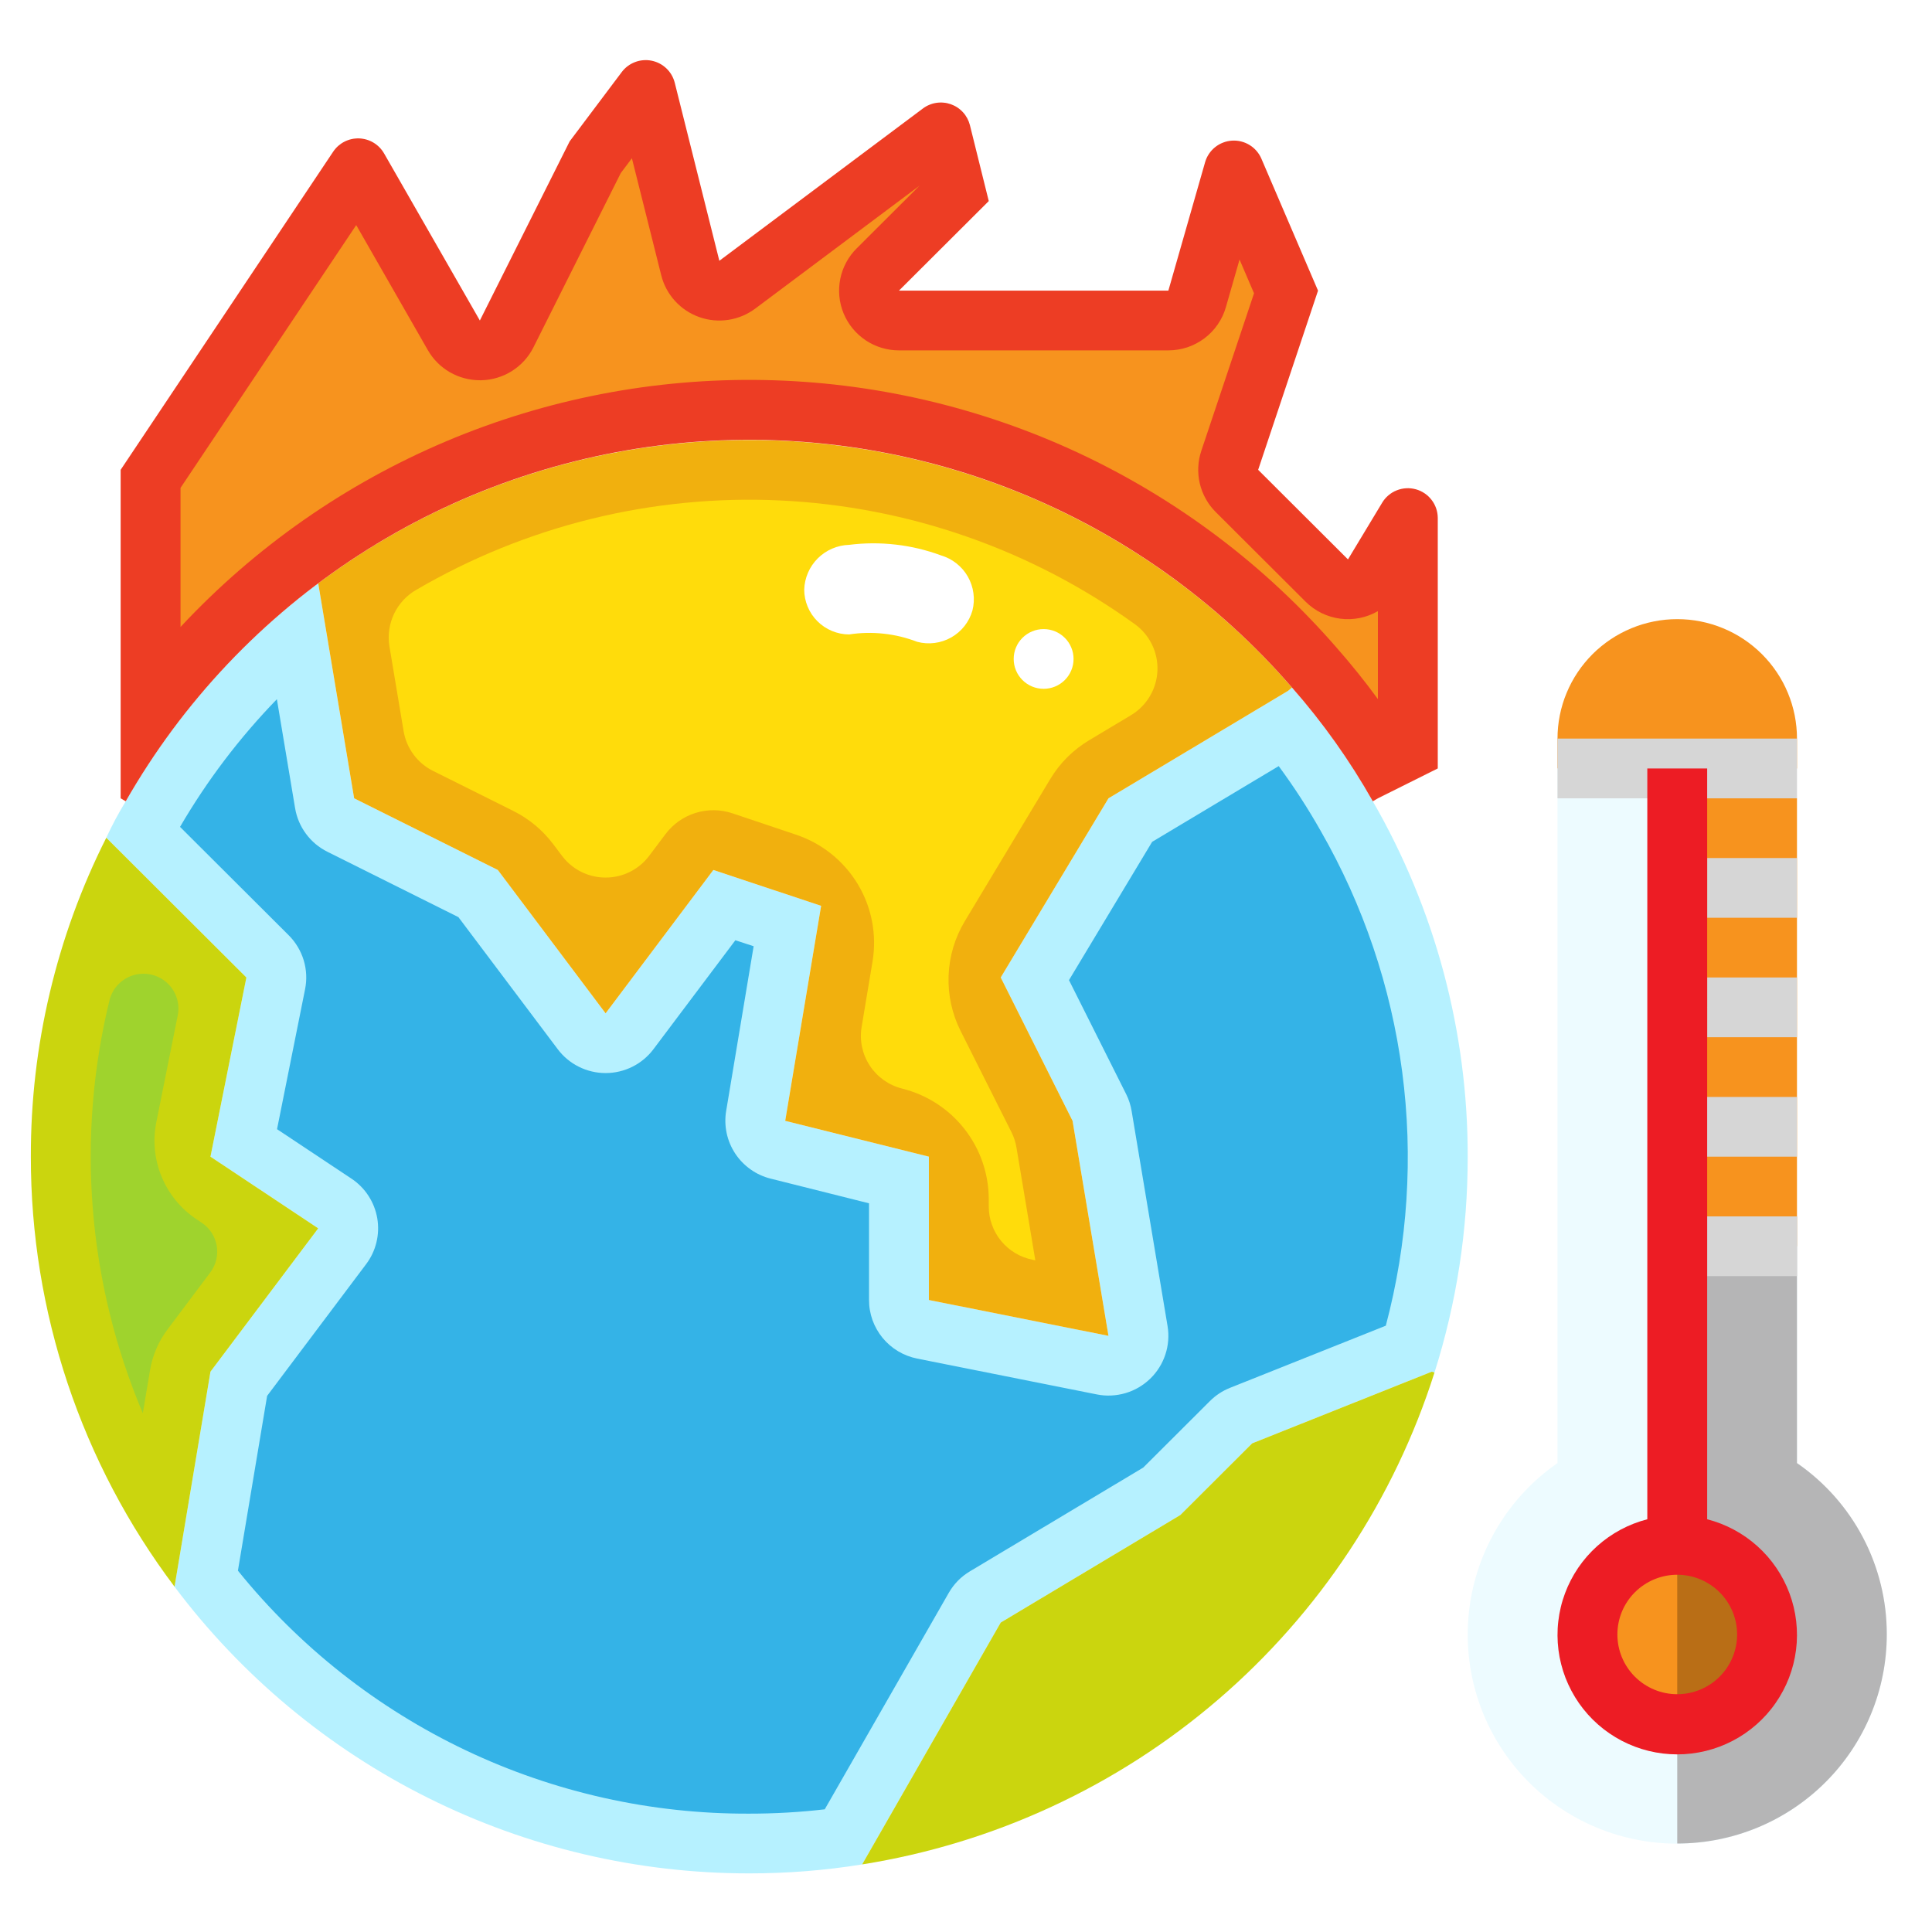 <svg xmlns="http://www.w3.org/2000/svg" xmlns:xlink="http://www.w3.org/1999/xlink" width="375pt" height="375pt" viewBox="0 0 375 375"><defs><clipPath id="clip1"><path d="M 20 113 L 285 113 L 285 363.621 L 20 363.621 Z M 20 113 "></path></clipPath><clipPath id="clip2"><path d="M 23 11.383 L 280 11.383 L 280 156 L 23 156 Z M 23 11.383 "></path></clipPath><clipPath id="clip3"><path d="M 5.422 162 L 62 162 L 62 308 L 5.422 308 Z M 5.422 162 "></path></clipPath></defs><g id="surface1"><rect x="0" y="0" width="375" height="375" style="fill:rgb(100%,100%,100%);fill-opacity:1;stroke:none;"></rect><rect x="0" y="0" width="375" height="375" style="fill:rgb(100%,100%,100%);fill-opacity:1;stroke:none;"></rect><path style=" stroke:none;fill-rule:nonzero;fill:rgb(96.86%,57.649%,11.76%);fill-opacity:1;" d="M 342.984 317.25 C 342.984 317.82 342.953 318.387 342.898 318.957 C 342.844 319.523 342.758 320.086 342.648 320.645 C 342.535 321.203 342.398 321.754 342.23 322.297 C 342.066 322.844 341.875 323.379 341.656 323.906 C 341.438 324.43 341.195 324.945 340.926 325.449 C 340.656 325.949 340.363 326.438 340.047 326.91 C 339.727 327.387 339.387 327.844 339.027 328.281 C 338.664 328.723 338.281 329.145 337.879 329.547 C 337.473 329.949 337.051 330.332 336.609 330.691 C 336.168 331.055 335.711 331.395 335.234 331.711 C 334.762 332.027 334.273 332.316 333.77 332.586 C 333.266 332.855 332.75 333.098 332.223 333.316 C 331.695 333.535 331.16 333.727 330.613 333.891 C 330.066 334.055 329.512 334.195 328.953 334.305 C 328.395 334.418 327.828 334.5 327.262 334.555 C 326.691 334.613 326.125 334.641 325.551 334.641 C 324.98 334.641 324.41 334.613 323.844 334.555 C 323.277 334.5 322.711 334.418 322.152 334.305 C 321.59 334.195 321.039 334.055 320.492 333.891 C 319.945 333.727 319.41 333.535 318.883 333.316 C 318.355 333.098 317.84 332.855 317.336 332.586 C 316.832 332.316 316.344 332.027 315.867 331.711 C 315.395 331.395 314.934 331.055 314.496 330.691 C 314.055 330.332 313.629 329.949 313.227 329.547 C 312.824 329.145 312.441 328.723 312.078 328.281 C 311.715 327.844 311.375 327.387 311.059 326.91 C 310.742 326.438 310.449 325.949 310.18 325.449 C 309.91 324.945 309.668 324.43 309.449 323.906 C 309.23 323.379 309.039 322.844 308.871 322.297 C 308.707 321.754 308.566 321.203 308.457 320.645 C 308.344 320.086 308.262 319.523 308.207 318.957 C 308.148 318.387 308.121 317.82 308.121 317.25 C 308.121 316.68 308.148 316.113 308.207 315.547 C 308.262 314.98 308.344 314.418 308.457 313.859 C 308.566 313.301 308.707 312.746 308.871 312.203 C 309.039 311.656 309.23 311.121 309.449 310.598 C 309.668 310.07 309.91 309.555 310.18 309.055 C 310.449 308.551 310.742 308.062 311.059 307.59 C 311.375 307.117 311.715 306.66 312.078 306.219 C 312.441 305.777 312.824 305.359 313.227 304.953 C 313.629 304.551 314.055 304.172 314.496 303.809 C 314.934 303.449 315.395 303.109 315.867 302.793 C 316.344 302.477 316.832 302.184 317.336 301.914 C 317.84 301.648 318.355 301.402 318.883 301.184 C 319.41 300.969 319.945 300.777 320.492 300.609 C 321.039 300.445 321.59 300.309 322.152 300.195 C 322.711 300.086 323.277 300 323.844 299.945 C 324.41 299.891 324.98 299.863 325.551 299.863 C 326.125 299.863 326.691 299.891 327.262 299.945 C 327.828 300 328.395 300.086 328.953 300.195 C 329.512 300.309 330.066 300.445 330.613 300.609 C 331.16 300.777 331.695 300.969 332.223 301.184 C 332.75 301.402 333.266 301.648 333.77 301.914 C 334.273 302.184 334.762 302.477 335.234 302.793 C 335.711 303.109 336.168 303.449 336.609 303.809 C 337.051 304.172 337.473 304.551 337.879 304.953 C 338.281 305.359 338.664 305.777 339.027 306.219 C 339.387 306.66 339.727 307.117 340.047 307.59 C 340.363 308.062 340.656 308.551 340.926 309.055 C 341.195 309.555 341.438 310.07 341.656 310.598 C 341.875 311.121 342.066 311.656 342.23 312.203 C 342.398 312.746 342.535 313.301 342.648 313.859 C 342.758 314.418 342.844 314.98 342.898 315.547 C 342.953 316.113 342.984 316.68 342.984 317.25 Z M 342.984 317.25 "></path><path style=" stroke:none;fill-rule:nonzero;fill:rgb(72.549%,43.14%,8.629%);fill-opacity:1;" d="M 342.984 317.25 C 342.98 317.82 342.953 318.387 342.895 318.953 C 342.836 319.52 342.754 320.082 342.641 320.641 C 342.527 321.199 342.387 321.75 342.223 322.293 C 342.055 322.836 341.859 323.371 341.641 323.898 C 341.422 324.422 341.18 324.938 340.91 325.438 C 340.641 325.938 340.348 326.426 340.031 326.898 C 339.711 327.371 339.371 327.828 339.012 328.27 C 338.648 328.707 338.266 329.129 337.863 329.531 C 337.461 329.934 337.035 330.316 336.598 330.676 C 336.156 331.039 335.699 331.375 335.223 331.691 C 334.75 332.008 334.262 332.301 333.758 332.57 C 333.258 332.84 332.742 333.082 332.215 333.301 C 331.688 333.52 331.152 333.715 330.605 333.879 C 330.062 334.047 329.508 334.184 328.949 334.297 C 328.391 334.41 327.828 334.492 327.258 334.551 C 326.691 334.609 326.121 334.637 325.551 334.641 L 325.551 299.863 C 326.121 299.863 326.691 299.895 327.258 299.949 C 327.828 300.008 328.391 300.094 328.949 300.203 C 329.508 300.316 330.062 300.457 330.605 300.621 C 331.152 300.789 331.688 300.98 332.215 301.199 C 332.742 301.418 333.258 301.66 333.758 301.93 C 334.262 302.199 334.75 302.492 335.223 302.809 C 335.699 303.125 336.156 303.465 336.598 303.824 C 337.035 304.188 337.461 304.566 337.863 304.969 C 338.266 305.371 338.648 305.793 339.012 306.234 C 339.371 306.672 339.711 307.129 340.031 307.602 C 340.348 308.074 340.641 308.562 340.91 309.062 C 341.18 309.566 341.422 310.078 341.641 310.605 C 341.859 311.129 342.055 311.664 342.223 312.207 C 342.387 312.754 342.527 313.305 342.641 313.863 C 342.754 314.418 342.836 314.98 342.895 315.547 C 342.953 316.113 342.98 316.684 342.984 317.25 Z M 342.984 317.25 "></path><path style=" stroke:none;fill-rule:nonzero;fill:rgb(96.86%,57.649%,11.76%);fill-opacity:1;" d="M 325.551 218.711 L 348.793 218.711 L 348.793 241.898 L 325.551 241.898 Z M 325.551 218.711 "></path><path style=" stroke:none;fill-rule:nonzero;fill:rgb(96.86%,57.649%,11.76%);fill-opacity:1;" d="M 325.551 195.527 L 348.793 195.527 L 348.793 218.711 L 325.551 218.711 Z M 325.551 195.527 "></path><path style=" stroke:none;fill-rule:nonzero;fill:rgb(96.86%,57.649%,11.76%);fill-opacity:1;" d="M 325.551 172.344 L 348.793 172.344 L 348.793 195.527 L 325.551 195.527 Z M 325.551 172.344 "></path><path style=" stroke:none;fill-rule:nonzero;fill:rgb(96.86%,57.649%,11.76%);fill-opacity:1;" d="M 325.551 154.953 L 348.793 154.953 L 348.793 172.344 L 325.551 172.344 Z M 325.551 154.953 "></path><path style=" stroke:none;fill-rule:nonzero;fill:rgb(96.86%,57.649%,11.76%);fill-opacity:1;" d="M 348.793 143.359 L 348.793 149.156 L 302.312 149.156 L 302.312 143.359 C 302.312 142.602 302.348 141.844 302.422 141.086 C 302.496 140.332 302.609 139.582 302.758 138.836 C 302.906 138.094 303.09 137.355 303.312 136.629 C 303.531 135.902 303.789 135.188 304.082 134.488 C 304.371 133.785 304.695 133.102 305.055 132.43 C 305.414 131.762 305.805 131.109 306.227 130.48 C 306.652 129.848 307.105 129.238 307.586 128.652 C 308.07 128.066 308.582 127.504 309.117 126.965 C 309.656 126.43 310.219 125.918 310.809 125.438 C 311.398 124.957 312.008 124.504 312.641 124.082 C 313.273 123.66 313.926 123.27 314.598 122.914 C 315.27 122.555 315.953 122.23 316.66 121.941 C 317.363 121.648 318.078 121.395 318.805 121.172 C 319.535 120.953 320.273 120.77 321.02 120.621 C 321.766 120.473 322.516 120.359 323.273 120.285 C 324.031 120.211 324.793 120.176 325.551 120.176 C 326.312 120.176 327.074 120.211 327.832 120.285 C 328.586 120.359 329.34 120.473 330.086 120.621 C 330.832 120.77 331.57 120.953 332.297 121.172 C 333.027 121.395 333.742 121.648 334.445 121.941 C 335.148 122.23 335.836 122.555 336.508 122.914 C 337.18 123.27 337.832 123.66 338.465 124.082 C 339.098 124.504 339.707 124.957 340.297 125.438 C 340.883 125.918 341.449 126.43 341.984 126.965 C 342.523 127.504 343.035 128.066 343.52 128.652 C 344 129.238 344.453 129.848 344.875 130.48 C 345.301 131.109 345.691 131.762 346.051 132.43 C 346.406 133.102 346.734 133.785 347.023 134.488 C 347.316 135.188 347.57 135.902 347.793 136.629 C 348.012 137.355 348.199 138.094 348.348 138.836 C 348.496 139.582 348.605 140.332 348.68 141.086 C 348.758 141.844 348.793 142.602 348.793 143.359 Z M 348.793 143.359 "></path><path style=" stroke:none;fill-rule:nonzero;fill:rgb(92.94%,98.43%,100%);fill-opacity:1;" d="M 325.551 299.863 C 324.98 299.863 324.41 299.891 323.844 299.945 C 323.277 300 322.711 300.086 322.152 300.195 C 321.59 300.309 321.039 300.445 320.492 300.609 C 319.945 300.777 319.41 300.969 318.883 301.184 C 318.355 301.402 317.84 301.648 317.336 301.914 C 316.832 302.184 316.344 302.477 315.867 302.793 C 315.395 303.109 314.934 303.449 314.496 303.809 C 314.055 304.172 313.629 304.551 313.227 304.953 C 312.824 305.359 312.441 305.777 312.078 306.219 C 311.715 306.66 311.375 307.117 311.059 307.59 C 310.742 308.062 310.449 308.551 310.18 309.055 C 309.91 309.555 309.668 310.07 309.449 310.598 C 309.23 311.121 309.039 311.656 308.871 312.203 C 308.707 312.746 308.566 313.301 308.457 313.859 C 308.344 314.418 308.262 314.98 308.207 315.547 C 308.148 316.113 308.121 316.68 308.121 317.25 C 308.121 317.82 308.148 318.387 308.207 318.957 C 308.262 319.523 308.344 320.086 308.457 320.645 C 308.566 321.203 308.707 321.754 308.871 322.297 C 309.039 322.844 309.23 323.379 309.449 323.906 C 309.668 324.43 309.91 324.945 310.18 325.449 C 310.449 325.949 310.742 326.438 311.059 326.91 C 311.375 327.387 311.715 327.844 312.078 328.281 C 312.441 328.723 312.824 329.145 313.227 329.547 C 313.629 329.949 314.055 330.332 314.496 330.691 C 314.934 331.055 315.395 331.395 315.867 331.711 C 316.344 332.027 316.832 332.316 317.336 332.586 C 317.84 332.855 318.355 333.098 318.883 333.316 C 319.41 333.535 319.945 333.727 320.492 333.891 C 321.039 334.055 321.59 334.195 322.152 334.305 C 322.711 334.418 323.277 334.5 323.844 334.555 C 324.41 334.613 324.98 334.641 325.551 334.641 C 326.125 334.641 326.691 334.613 327.262 334.555 C 327.828 334.5 328.395 334.418 328.953 334.305 C 329.512 334.195 330.066 334.055 330.613 333.891 C 331.16 333.727 331.695 333.535 332.223 333.316 C 332.75 333.098 333.266 332.855 333.77 332.586 C 334.273 332.316 334.762 332.027 335.234 331.711 C 335.711 331.395 336.168 331.055 336.609 330.691 C 337.051 330.332 337.473 329.949 337.879 329.547 C 338.281 329.145 338.664 328.723 339.027 328.281 C 339.387 327.844 339.727 327.387 340.047 326.91 C 340.363 326.438 340.656 325.949 340.926 325.449 C 341.195 324.945 341.438 324.43 341.656 323.906 C 341.875 323.379 342.066 322.844 342.23 322.297 C 342.398 321.754 342.535 321.203 342.648 320.645 C 342.758 320.086 342.844 319.523 342.898 318.957 C 342.953 318.387 342.984 317.82 342.984 317.25 C 342.98 316.684 342.953 316.113 342.895 315.547 C 342.836 314.98 342.754 314.418 342.641 313.863 C 342.527 313.305 342.387 312.754 342.223 312.207 C 342.055 311.664 341.859 311.129 341.641 310.605 C 341.422 310.078 341.18 309.566 340.91 309.062 C 340.641 308.562 340.348 308.074 340.031 307.602 C 339.711 307.129 339.371 306.672 339.012 306.234 C 338.648 305.793 338.266 305.371 337.863 304.969 C 337.461 304.566 337.035 304.188 336.598 303.824 C 336.156 303.465 335.699 303.125 335.223 302.809 C 334.75 302.492 334.262 302.199 333.758 301.93 C 333.258 301.66 332.742 301.418 332.215 301.199 C 331.688 300.98 331.152 300.789 330.605 300.621 C 330.062 300.457 329.508 300.316 328.949 300.203 C 328.391 300.094 327.828 300.008 327.258 299.949 C 326.691 299.895 326.121 299.863 325.551 299.863 Z M 325.551 236.102 L 348.793 236.102 L 348.793 283.98 C 349.969 284.797 351.098 285.672 352.18 286.609 C 353.262 287.543 354.293 288.535 355.27 289.578 C 356.25 290.621 357.168 291.715 358.031 292.855 C 358.895 293.996 359.691 295.18 360.43 296.406 C 361.168 297.629 361.836 298.891 362.441 300.188 C 363.043 301.484 363.578 302.809 364.039 304.16 C 364.504 305.512 364.895 306.883 365.211 308.277 C 365.527 309.672 365.773 311.078 365.941 312.496 C 366.109 313.914 366.203 315.34 366.223 316.77 C 366.238 318.195 366.18 319.621 366.047 321.047 C 365.914 322.469 365.707 323.879 365.426 325.281 C 365.141 326.684 364.785 328.062 364.359 329.426 C 363.93 330.789 363.43 332.129 362.859 333.438 C 362.289 334.75 361.648 336.027 360.945 337.27 C 360.238 338.512 359.469 339.715 358.637 340.879 C 357.801 342.039 356.91 343.156 355.957 344.223 C 355.008 345.293 354.004 346.309 352.945 347.27 C 351.883 348.234 350.777 349.137 349.625 349.984 C 348.469 350.828 347.273 351.609 346.035 352.332 C 344.797 353.051 343.527 353.703 342.219 354.289 C 340.914 354.875 339.578 355.391 338.219 355.836 C 336.855 356.277 335.477 356.652 334.074 356.949 C 332.676 357.25 331.262 357.477 329.836 357.625 C 328.414 357.777 326.984 357.852 325.551 357.852 C 324.121 357.852 322.691 357.777 321.266 357.625 C 319.844 357.477 318.43 357.25 317.031 356.949 C 315.629 356.652 314.25 356.277 312.887 355.836 C 311.527 355.391 310.191 354.875 308.887 354.289 C 307.578 353.703 306.305 353.051 305.07 352.332 C 303.832 351.609 302.637 350.828 301.48 349.984 C 300.328 349.137 299.219 348.234 298.16 347.27 C 297.102 346.309 296.098 345.293 295.145 344.223 C 294.195 343.156 293.301 342.039 292.469 340.879 C 291.637 339.715 290.867 338.512 290.16 337.27 C 289.453 336.027 288.816 334.75 288.246 333.438 C 287.676 332.129 287.176 330.789 286.746 329.426 C 286.316 328.062 285.961 326.684 285.68 325.281 C 285.398 323.879 285.188 322.469 285.055 321.047 C 284.922 319.621 284.867 318.195 284.883 316.77 C 284.902 315.34 284.996 313.914 285.164 312.496 C 285.332 311.078 285.574 309.672 285.895 308.277 C 286.211 306.883 286.602 305.512 287.066 304.16 C 287.527 302.809 288.062 301.484 288.664 300.188 C 289.27 298.891 289.938 297.629 290.676 296.406 C 291.41 295.18 292.211 293.996 293.074 292.855 C 293.934 291.715 294.855 290.621 295.832 289.578 C 296.812 288.535 297.84 287.543 298.926 286.609 C 300.008 285.672 301.137 284.797 302.312 283.98 L 302.312 149.156 L 325.551 149.156 Z M 325.551 236.102 "></path><path style=" stroke:none;fill-rule:nonzero;fill:rgb(70.979%,70.979%,71.37%);fill-opacity:1;" d="M 366.223 317.25 C 366.223 318.578 366.16 319.906 366.027 321.227 C 365.898 322.551 365.703 323.863 365.441 325.168 C 365.184 326.469 364.859 327.758 364.473 329.027 C 364.086 330.301 363.637 331.551 363.129 332.777 C 362.617 334.004 362.051 335.207 361.422 336.379 C 360.793 337.551 360.109 338.688 359.371 339.793 C 358.629 340.898 357.836 341.965 356.992 342.992 C 356.148 344.02 355.254 345 354.312 345.941 C 353.371 346.883 352.383 347.773 351.355 348.613 C 350.324 349.457 349.254 350.25 348.148 350.988 C 347.039 351.727 345.898 352.406 344.727 353.035 C 343.551 353.66 342.348 354.227 341.117 354.738 C 339.887 355.246 338.633 355.691 337.359 356.078 C 336.082 356.465 334.793 356.785 333.488 357.047 C 332.18 357.305 330.863 357.5 329.539 357.629 C 328.215 357.762 326.883 357.824 325.551 357.824 L 325.551 334.641 C 326.125 334.641 326.691 334.613 327.262 334.555 C 327.828 334.5 328.395 334.418 328.953 334.305 C 329.512 334.195 330.066 334.055 330.613 333.891 C 331.16 333.727 331.695 333.535 332.223 333.316 C 332.75 333.098 333.266 332.855 333.77 332.586 C 334.273 332.316 334.762 332.027 335.234 331.711 C 335.711 331.395 336.168 331.055 336.609 330.691 C 337.051 330.332 337.473 329.949 337.879 329.547 C 338.281 329.145 338.664 328.723 339.027 328.281 C 339.387 327.844 339.727 327.387 340.047 326.91 C 340.363 326.438 340.656 325.949 340.926 325.449 C 341.195 324.945 341.438 324.43 341.656 323.906 C 341.875 323.379 342.066 322.844 342.23 322.297 C 342.398 321.754 342.535 321.203 342.648 320.645 C 342.758 320.086 342.844 319.523 342.898 318.957 C 342.953 318.387 342.984 317.82 342.984 317.25 C 342.984 316.68 342.953 316.113 342.898 315.547 C 342.844 314.98 342.758 314.418 342.648 313.859 C 342.535 313.301 342.398 312.746 342.23 312.203 C 342.066 311.656 341.875 311.121 341.656 310.598 C 341.438 310.07 341.195 309.555 340.926 309.055 C 340.656 308.551 340.363 308.062 340.047 307.59 C 339.727 307.117 339.387 306.66 339.027 306.219 C 338.664 305.777 338.281 305.359 337.879 304.953 C 337.473 304.551 337.051 304.172 336.609 303.809 C 336.168 303.449 335.711 303.109 335.234 302.793 C 334.762 302.477 334.273 302.184 333.77 301.914 C 333.266 301.648 332.75 301.402 332.223 301.184 C 331.695 300.969 331.16 300.777 330.613 300.609 C 330.066 300.445 329.512 300.309 328.953 300.195 C 328.395 300.086 327.828 300 327.262 299.945 C 326.691 299.891 326.125 299.863 325.551 299.863 L 325.551 236.102 L 348.793 236.102 L 348.793 283.98 C 350.137 284.906 351.418 285.91 352.641 286.992 C 353.859 288.074 355.012 289.227 356.094 290.445 C 357.176 291.668 358.176 292.949 359.102 294.289 C 360.027 295.633 360.871 297.023 361.625 298.469 C 362.383 299.91 363.051 301.395 363.625 302.922 C 364.199 304.445 364.684 306 365.07 307.582 C 365.457 309.164 365.746 310.762 365.941 312.379 C 366.133 314 366.227 315.621 366.223 317.25 Z M 366.223 317.25 "></path><g clip-path="url(#clip1)" clip-rule="nonzero"><path style=" stroke:none;fill-rule:nonzero;fill:rgb(71.37%,94.51%,100%);fill-opacity:1;" d="M 284.879 224.508 C 284.891 238.809 282.742 252.777 278.43 266.418 L 277.906 266.242 L 243.047 280.152 L 229.102 294.066 L 194.242 314.934 L 167.34 361.883 C 160.086 363.051 152.781 363.629 145.434 363.621 C 140.039 363.625 134.664 363.316 129.305 362.699 C 123.945 362.078 118.641 361.152 113.391 359.918 C 108.141 358.684 102.98 357.148 97.906 355.316 C 92.836 353.484 87.887 351.363 83.062 348.957 C 78.234 346.551 73.566 343.875 69.055 340.926 C 64.539 337.977 60.215 334.777 56.074 331.328 C 51.934 327.879 48.008 324.199 44.297 320.297 C 40.582 316.391 37.109 312.285 33.879 307.977 L 40.852 266.242 L 61.766 238.422 L 40.852 224.508 L 47.824 189.73 L 20.629 162.605 C 21.75 160.176 23.012 157.816 24.406 155.531 C 29.117 147.281 34.617 139.59 40.91 132.465 C 47.203 125.336 54.156 118.922 61.766 113.219 L 68.738 154.953 L 96.629 168.863 L 117.547 196.688 L 138.461 168.863 L 159.379 175.82 L 152.406 217.555 L 180.297 224.508 L 180.297 252.332 L 215.156 259.289 L 208.184 217.555 L 194.242 189.73 L 215.156 154.953 L 250.02 134.086 L 250.773 133.449 C 256.77 140.27 261.996 147.629 266.461 155.531 C 269.477 160.754 272.133 166.152 274.438 171.723 C 276.742 177.293 278.672 182.988 280.227 188.809 C 281.781 194.633 282.949 200.531 283.727 206.508 C 284.508 212.484 284.891 218.484 284.879 224.508 Z M 284.879 224.508 "></path></g><path style=" stroke:none;fill-rule:nonzero;fill:rgb(20.389%,70.2%,90.59%);fill-opacity:1;" d="M 145.434 352.027 C 140.691 352.047 135.961 351.801 131.246 351.289 C 126.531 350.781 121.859 350.008 117.23 348.973 C 112.602 347.938 108.047 346.648 103.562 345.105 C 99.078 343.562 94.695 341.773 90.414 339.738 C 86.133 337.703 81.977 335.434 77.953 332.934 C 73.926 330.438 70.051 327.719 66.328 324.785 C 62.605 321.852 59.062 318.719 55.691 315.387 C 52.324 312.059 49.152 308.551 46.18 304.863 L 51.848 270.938 L 71.062 245.375 C 71.539 244.746 71.945 244.074 72.281 243.359 C 72.617 242.648 72.879 241.906 73.066 241.141 C 73.25 240.375 73.359 239.598 73.383 238.809 C 73.41 238.02 73.359 237.238 73.227 236.461 C 73.09 235.684 72.883 234.93 72.594 234.195 C 72.305 233.461 71.945 232.762 71.516 232.102 C 71.086 231.438 70.594 230.828 70.035 230.266 C 69.48 229.707 68.875 229.207 68.215 228.77 L 53.773 219.172 L 59.215 192.008 C 59.402 191.074 59.477 190.129 59.43 189.176 C 59.383 188.223 59.223 187.289 58.945 186.375 C 58.668 185.461 58.281 184.594 57.789 183.777 C 57.301 182.957 56.715 182.211 56.039 181.535 L 34.945 160.496 C 40.207 151.477 46.473 143.215 53.742 135.715 L 57.277 156.859 C 57.426 157.762 57.68 158.633 58.039 159.477 C 58.395 160.316 58.844 161.105 59.391 161.84 C 59.934 162.578 60.559 163.238 61.258 163.828 C 61.961 164.414 62.719 164.914 63.539 165.324 L 88.977 178.016 L 108.25 203.641 C 108.52 204 108.809 204.344 109.117 204.668 C 109.426 204.992 109.754 205.301 110.098 205.586 C 110.445 205.875 110.805 206.141 111.18 206.387 C 111.559 206.633 111.945 206.855 112.348 207.055 C 112.75 207.258 113.164 207.434 113.586 207.586 C 114.008 207.738 114.438 207.867 114.875 207.969 C 115.312 208.074 115.754 208.148 116.203 208.203 C 116.648 208.254 117.098 208.281 117.547 208.281 C 117.996 208.281 118.441 208.254 118.891 208.203 C 119.336 208.148 119.777 208.074 120.215 207.969 C 120.652 207.867 121.082 207.738 121.504 207.586 C 121.93 207.434 122.34 207.258 122.742 207.055 C 123.145 206.855 123.535 206.633 123.91 206.387 C 124.285 206.141 124.645 205.875 124.992 205.586 C 125.336 205.301 125.664 204.992 125.973 204.668 C 126.281 204.344 126.57 204 126.84 203.641 L 142.734 182.504 L 146.281 183.664 L 140.949 215.625 C 140.828 216.336 140.777 217.055 140.793 217.773 C 140.809 218.496 140.891 219.211 141.039 219.918 C 141.188 220.625 141.402 221.312 141.68 221.977 C 141.957 222.645 142.297 223.281 142.691 223.883 C 143.09 224.488 143.539 225.051 144.039 225.57 C 144.543 226.09 145.09 226.559 145.68 226.977 C 146.27 227.398 146.891 227.758 147.551 228.059 C 148.207 228.359 148.887 228.602 149.59 228.773 L 168.676 233.562 L 168.676 252.332 C 168.676 252.996 168.73 253.656 168.848 254.312 C 168.961 254.965 169.129 255.605 169.352 256.234 C 169.578 256.859 169.855 257.461 170.184 258.039 C 170.512 258.617 170.887 259.164 171.309 259.68 C 171.73 260.195 172.195 260.668 172.699 261.102 C 173.203 261.539 173.738 261.926 174.312 262.27 C 174.883 262.609 175.48 262.902 176.102 263.141 C 176.723 263.383 177.359 263.566 178.012 263.699 L 212.875 270.652 C 213.332 270.746 213.797 270.809 214.266 270.848 C 214.73 270.883 215.199 270.891 215.668 270.867 C 216.137 270.848 216.602 270.801 217.062 270.723 C 217.527 270.648 217.984 270.543 218.434 270.41 C 218.883 270.277 219.324 270.121 219.754 269.938 C 220.184 269.75 220.602 269.539 221.008 269.305 C 221.41 269.07 221.801 268.812 222.176 268.527 C 222.547 268.246 222.902 267.941 223.242 267.617 C 223.578 267.293 223.895 266.949 224.188 266.586 C 224.484 266.223 224.754 265.84 225.004 265.445 C 225.254 265.051 225.477 264.641 225.676 264.215 C 225.875 263.793 226.051 263.359 226.195 262.914 C 226.344 262.469 226.461 262.02 226.555 261.559 C 226.645 261.102 226.711 260.641 226.746 260.172 C 226.781 259.707 226.789 259.238 226.77 258.773 C 226.746 258.305 226.699 257.84 226.621 257.379 L 219.648 215.648 C 219.461 214.5 219.105 213.406 218.586 212.367 L 207.488 190.242 L 223.629 163.402 L 248.195 148.699 C 251.156 152.719 253.871 156.902 256.328 161.246 C 258.395 164.844 260.281 168.531 261.988 172.309 C 263.691 176.09 265.211 179.941 266.539 183.871 C 267.867 187.797 269.004 191.777 269.941 195.816 C 270.883 199.852 271.621 203.926 272.164 208.035 C 272.703 212.145 273.043 216.27 273.184 220.414 C 273.32 224.555 273.254 228.695 272.988 232.832 C 272.723 236.969 272.254 241.082 271.586 245.172 C 270.914 249.262 270.047 253.309 268.984 257.316 L 238.734 269.383 C 237.258 269.977 235.957 270.832 234.832 271.957 L 221.898 284.859 L 188.262 304.992 C 186.527 306.031 185.16 307.426 184.152 309.176 L 160.082 351.188 C 155.215 351.75 150.332 352.031 145.434 352.027 Z M 145.434 352.027 "></path><path style=" stroke:none;fill-rule:nonzero;fill:rgb(94.51%,69.019%,5.489%);fill-opacity:1;" d="M 250.773 133.449 L 250.02 134.086 L 215.156 154.953 L 194.242 189.73 L 208.184 217.555 L 215.156 259.289 L 180.297 252.332 L 180.297 224.508 L 152.406 217.555 L 159.379 175.82 L 138.461 168.863 L 117.547 196.688 L 96.629 168.863 L 68.738 154.953 L 61.766 113.219 C 63.512 111.914 65.281 110.652 67.086 109.43 C 68.887 108.207 70.719 107.027 72.578 105.891 C 74.434 104.754 76.32 103.664 78.23 102.613 C 80.137 101.566 82.07 100.562 84.027 99.605 C 85.984 98.648 87.961 97.738 89.961 96.871 C 91.961 96.008 93.98 95.191 96.02 94.418 C 98.055 93.648 100.113 92.926 102.184 92.254 C 104.254 91.578 106.344 90.953 108.445 90.375 C 110.547 89.801 112.66 89.273 114.785 88.793 C 116.91 88.316 119.047 87.891 121.195 87.512 C 123.34 87.133 125.496 86.805 127.656 86.531 C 129.816 86.254 131.984 86.027 134.156 85.852 C 136.328 85.676 138.504 85.551 140.684 85.477 C 142.859 85.402 145.039 85.383 147.219 85.41 C 149.398 85.438 151.574 85.516 153.75 85.648 C 155.926 85.777 158.098 85.957 160.266 86.191 C 162.434 86.422 164.594 86.707 166.746 87.039 C 168.898 87.371 171.043 87.754 173.18 88.188 C 175.316 88.621 177.441 89.105 179.555 89.637 C 181.668 90.172 183.766 90.754 185.852 91.383 C 187.938 92.016 190.008 92.695 192.059 93.422 C 194.113 94.152 196.148 94.926 198.168 95.75 C 200.184 96.574 202.18 97.441 204.156 98.359 C 206.133 99.277 208.086 100.238 210.016 101.246 C 211.949 102.254 213.855 103.309 215.734 104.406 C 217.617 105.504 219.473 106.645 221.301 107.828 C 223.129 109.012 224.926 110.238 226.695 111.508 C 228.465 112.777 230.207 114.086 231.914 115.434 C 233.621 116.785 235.301 118.172 236.941 119.602 C 238.586 121.031 240.195 122.496 241.77 124 C 243.344 125.504 244.879 127.043 246.383 128.617 C 247.883 130.195 249.348 131.805 250.773 133.449 Z M 250.773 133.449 "></path><path style=" stroke:none;fill-rule:nonzero;fill:rgb(100%,86.269%,4.309%);fill-opacity:1;" d="M 191.918 234.184 L 191.918 232.738 C 191.914 231.516 191.812 230.301 191.609 229.094 C 191.402 227.887 191.102 226.703 190.699 225.547 C 190.301 224.387 189.805 223.27 189.219 222.195 C 188.633 221.121 187.961 220.102 187.207 219.137 C 186.449 218.172 185.621 217.273 184.715 216.449 C 183.809 215.621 182.844 214.875 181.812 214.207 C 180.785 213.539 179.707 212.961 178.582 212.473 C 177.457 211.984 176.297 211.59 175.109 211.293 C 174.469 211.133 173.848 210.918 173.25 210.641 C 172.652 210.367 172.086 210.039 171.547 209.66 C 171.012 209.277 170.512 208.852 170.055 208.379 C 169.598 207.906 169.188 207.395 168.828 206.844 C 168.465 206.293 168.16 205.715 167.906 205.109 C 167.652 204.5 167.461 203.875 167.324 203.234 C 167.188 202.59 167.113 201.941 167.098 201.281 C 167.086 200.625 167.133 199.973 167.242 199.324 L 169.355 186.648 C 169.57 185.355 169.672 184.059 169.656 182.75 C 169.641 181.441 169.512 180.145 169.266 178.859 C 169.02 177.574 168.664 176.32 168.195 175.098 C 167.727 173.875 167.152 172.703 166.477 171.582 C 165.801 170.465 165.031 169.41 164.164 168.426 C 163.301 167.441 162.359 166.539 161.336 165.723 C 160.309 164.906 159.223 164.184 158.07 163.559 C 156.918 162.934 155.719 162.414 154.477 162 L 142.133 157.852 C 141.559 157.66 140.973 157.516 140.375 157.418 C 139.777 157.316 139.176 157.266 138.57 157.262 C 137.961 157.254 137.359 157.297 136.762 157.387 C 136.16 157.477 135.57 157.609 134.992 157.793 C 134.414 157.973 133.855 158.195 133.312 158.465 C 132.77 158.734 132.25 159.043 131.754 159.391 C 131.262 159.742 130.797 160.129 130.363 160.551 C 129.926 160.973 129.527 161.426 129.164 161.91 L 126.004 166.117 C 125.758 166.441 125.496 166.754 125.215 167.051 C 124.934 167.348 124.637 167.625 124.32 167.887 C 124.008 168.148 123.68 168.391 123.336 168.613 C 122.996 168.836 122.641 169.039 122.273 169.223 C 121.91 169.406 121.535 169.566 121.148 169.707 C 120.766 169.844 120.371 169.961 119.977 170.055 C 119.578 170.148 119.176 170.219 118.77 170.266 C 118.363 170.312 117.953 170.336 117.547 170.336 C 117.137 170.336 116.73 170.312 116.324 170.266 C 115.918 170.219 115.516 170.148 115.117 170.055 C 114.719 169.961 114.328 169.844 113.941 169.707 C 113.559 169.566 113.184 169.406 112.816 169.223 C 112.449 169.039 112.098 168.836 111.754 168.613 C 111.41 168.391 111.082 168.148 110.77 167.887 C 110.457 167.625 110.156 167.348 109.875 167.051 C 109.594 166.754 109.332 166.441 109.086 166.117 L 107.418 163.902 C 105.32 161.113 102.707 158.938 99.578 157.375 L 84.043 149.625 C 83.297 149.254 82.605 148.801 81.969 148.266 C 81.332 147.73 80.766 147.129 80.27 146.457 C 79.773 145.789 79.363 145.074 79.039 144.309 C 78.711 143.543 78.48 142.75 78.344 141.93 L 75.582 125.422 C 75.41 124.355 75.402 123.285 75.555 122.219 C 75.711 121.148 76.02 120.129 76.48 119.152 C 76.945 118.176 77.547 117.293 78.277 116.496 C 79.012 115.703 79.848 115.035 80.785 114.496 C 83.441 112.941 86.148 111.488 88.91 110.129 C 91.668 108.773 94.477 107.516 97.328 106.359 C 100.18 105.207 103.07 104.156 106 103.207 C 108.926 102.262 111.883 101.422 114.875 100.688 C 117.863 99.953 120.875 99.328 123.91 98.812 C 126.941 98.297 129.992 97.891 133.055 97.594 C 136.117 97.297 139.188 97.109 142.266 97.031 C 145.344 96.957 148.418 96.992 151.492 97.141 C 154.566 97.285 157.633 97.543 160.688 97.91 C 163.746 98.277 166.785 98.754 169.805 99.34 C 172.828 99.926 175.824 100.617 178.793 101.418 C 181.766 102.223 184.703 103.129 187.609 104.145 C 190.516 105.156 193.379 106.273 196.203 107.492 C 199.031 108.715 201.805 110.035 204.535 111.453 C 207.266 112.875 209.938 114.391 212.559 116.004 C 215.176 117.617 217.734 119.324 220.23 121.121 C 220.586 121.375 220.926 121.648 221.246 121.945 C 221.57 122.242 221.871 122.559 222.152 122.891 C 222.438 123.227 222.699 123.574 222.938 123.941 C 223.176 124.305 223.395 124.684 223.586 125.078 C 223.777 125.469 223.945 125.875 224.09 126.285 C 224.23 126.699 224.348 127.121 224.438 127.547 C 224.527 127.977 224.594 128.406 224.629 128.844 C 224.668 129.277 224.676 129.715 224.66 130.152 C 224.641 130.586 224.598 131.02 224.527 131.453 C 224.457 131.883 224.359 132.309 224.234 132.727 C 224.113 133.148 223.965 133.559 223.789 133.957 C 223.613 134.359 223.414 134.75 223.195 135.125 C 222.973 135.5 222.727 135.863 222.457 136.207 C 222.191 136.555 221.902 136.883 221.594 137.195 C 221.285 137.504 220.961 137.797 220.617 138.066 C 220.273 138.336 219.914 138.586 219.539 138.809 L 211.445 143.656 C 208.273 145.555 205.734 148.086 203.832 151.25 L 187.27 178.801 C 186.309 180.398 185.562 182.09 185.027 183.875 C 184.496 185.66 184.195 187.484 184.121 189.344 C 184.051 191.207 184.211 193.047 184.605 194.871 C 185 196.691 185.613 198.434 186.449 200.102 L 196.328 219.758 C 196.801 220.703 197.121 221.699 197.297 222.742 L 200.957 244.629 L 200.445 244.523 C 199.852 244.406 199.27 244.238 198.699 244.023 C 198.133 243.805 197.59 243.543 197.066 243.23 C 196.547 242.922 196.055 242.566 195.594 242.172 C 195.133 241.777 194.711 241.348 194.324 240.879 C 193.938 240.41 193.594 239.914 193.297 239.387 C 192.996 238.859 192.742 238.309 192.539 237.738 C 192.332 237.168 192.176 236.586 192.074 235.988 C 191.969 235.391 191.918 234.789 191.918 234.184 Z M 191.918 234.184 "></path><g clip-path="url(#clip2)" clip-rule="nonzero"><path style=" stroke:none;fill-rule:nonzero;fill:rgb(92.94%,23.92%,14.119%);fill-opacity:1;" d="M 279.07 100.523 L 279.07 149.156 L 267.449 154.953 L 266.461 155.531 C 261.996 147.629 256.77 140.27 250.773 133.449 C 248.961 131.355 247.086 129.316 245.152 127.336 C 243.215 125.355 241.223 123.434 239.172 121.57 C 237.121 119.707 235.02 117.91 232.859 116.172 C 230.703 114.434 228.492 112.762 226.234 111.156 C 223.977 109.551 221.672 108.016 219.32 106.547 C 216.973 105.078 214.578 103.684 212.145 102.355 C 209.711 101.031 207.238 99.777 204.73 98.602 C 202.223 97.422 199.68 96.32 197.105 95.293 C 194.531 94.266 191.926 93.316 189.297 92.445 C 186.664 91.574 184.008 90.781 181.328 90.066 C 178.648 89.352 175.949 88.719 173.234 88.168 C 170.516 87.613 167.785 87.145 165.039 86.754 C 162.293 86.363 159.539 86.055 156.777 85.828 C 154.012 85.605 151.242 85.461 148.473 85.398 C 145.699 85.34 142.926 85.363 140.156 85.465 C 137.387 85.57 134.621 85.758 131.859 86.027 C 129.102 86.297 126.352 86.648 123.613 87.078 C 120.871 87.512 118.148 88.027 115.441 88.621 C 112.734 89.219 110.043 89.895 107.379 90.648 C 104.711 91.406 102.066 92.238 99.449 93.152 C 96.832 94.066 94.242 95.055 91.684 96.121 C 89.125 97.191 86.602 98.332 84.113 99.551 C 81.621 100.77 79.172 102.059 76.758 103.422 C 74.348 104.785 71.977 106.223 69.648 107.727 C 67.324 109.23 65.043 110.805 62.809 112.445 C 60.578 114.086 58.395 115.793 56.266 117.562 C 54.137 119.336 52.059 121.168 50.039 123.062 C 48.02 124.957 46.055 126.91 44.152 128.922 C 42.25 130.934 40.406 133 38.629 135.121 C 36.848 137.242 35.133 139.414 33.48 141.637 C 31.832 143.863 30.25 146.133 28.738 148.449 C 27.223 150.77 25.781 153.129 24.406 155.531 L 23.418 154.953 L 23.418 91.191 L 64.672 29.438 C 64.809 29.234 64.957 29.039 65.121 28.855 C 65.281 28.668 65.453 28.492 65.637 28.328 C 65.824 28.168 66.016 28.016 66.219 27.875 C 66.422 27.738 66.633 27.609 66.855 27.5 C 67.074 27.387 67.297 27.289 67.531 27.207 C 67.762 27.121 68 27.055 68.238 27 C 68.48 26.945 68.723 26.906 68.969 26.887 C 69.215 26.863 69.461 26.855 69.707 26.863 C 69.953 26.871 70.199 26.895 70.441 26.938 C 70.684 26.977 70.926 27.031 71.16 27.102 C 71.398 27.172 71.629 27.254 71.852 27.355 C 72.078 27.453 72.297 27.566 72.508 27.695 C 72.719 27.82 72.922 27.961 73.113 28.113 C 73.309 28.266 73.488 28.43 73.664 28.609 C 73.836 28.785 73.996 28.969 74.145 29.168 C 74.293 29.363 74.426 29.566 74.551 29.781 L 93.141 62.211 L 110.574 27.434 L 120.676 13.992 C 121.008 13.551 121.391 13.168 121.828 12.836 C 122.266 12.508 122.742 12.246 123.258 12.051 C 123.77 11.852 124.301 11.734 124.848 11.688 C 125.395 11.641 125.938 11.672 126.477 11.781 C 127.016 11.891 127.527 12.07 128.016 12.324 C 128.504 12.578 128.945 12.895 129.344 13.273 C 129.742 13.652 130.078 14.078 130.352 14.551 C 130.629 15.027 130.832 15.527 130.969 16.062 L 139.625 50.617 L 179.133 21.059 C 179.324 20.914 179.523 20.785 179.73 20.664 C 179.938 20.547 180.152 20.441 180.371 20.352 C 180.59 20.258 180.816 20.18 181.047 20.113 C 181.277 20.051 181.508 20 181.746 19.965 C 181.98 19.93 182.219 19.906 182.457 19.902 C 182.695 19.895 182.934 19.902 183.172 19.926 C 183.406 19.945 183.645 19.984 183.875 20.035 C 184.109 20.086 184.336 20.152 184.562 20.23 C 184.789 20.312 185.008 20.406 185.219 20.512 C 185.434 20.617 185.641 20.738 185.84 20.867 C 186.035 21 186.227 21.145 186.406 21.301 C 186.59 21.453 186.758 21.621 186.918 21.797 C 187.082 21.973 187.23 22.156 187.367 22.352 C 187.504 22.547 187.629 22.75 187.742 22.957 C 187.855 23.168 187.953 23.383 188.039 23.605 C 188.125 23.828 188.199 24.055 188.258 24.285 L 191.918 39.027 L 174.484 56.414 L 226.777 56.414 L 233.906 31.492 C 234.07 30.914 234.32 30.379 234.652 29.879 C 234.984 29.379 235.383 28.941 235.852 28.566 C 236.316 28.191 236.832 27.895 237.391 27.68 C 237.949 27.461 238.527 27.336 239.129 27.297 C 239.727 27.258 240.316 27.312 240.898 27.457 C 241.48 27.602 242.027 27.832 242.539 28.145 C 243.051 28.457 243.504 28.844 243.895 29.297 C 244.285 29.75 244.602 30.25 244.836 30.801 L 255.828 56.414 L 244.207 91.191 L 261.641 108.582 L 268.281 97.57 C 268.605 97.027 269.012 96.551 269.496 96.141 C 269.977 95.73 270.512 95.41 271.102 95.176 C 271.691 94.941 272.301 94.805 272.934 94.77 C 273.566 94.734 274.188 94.801 274.797 94.965 C 275.41 95.133 275.977 95.395 276.504 95.746 C 277.031 96.102 277.484 96.527 277.871 97.031 C 278.258 97.531 278.551 98.082 278.758 98.68 C 278.961 99.277 279.066 99.895 279.07 100.523 Z M 279.07 100.523 "></path></g><path style=" stroke:none;fill-rule:nonzero;fill:rgb(96.86%,57.649%,11.76%);fill-opacity:1;" d="M 267.449 135.691 C 264.922 132.238 262.27 128.934 259.496 125.785 C 257.77 123.793 255.992 121.852 254.164 119.953 C 252.34 118.055 250.461 116.203 248.535 114.406 C 246.613 112.605 244.641 110.855 242.625 109.16 C 240.605 107.465 238.547 105.82 236.445 104.23 C 234.34 102.645 232.195 101.109 230.012 99.633 C 227.828 98.156 225.605 96.738 223.348 95.379 C 221.09 94.02 218.797 92.719 216.469 91.477 C 214.141 90.238 211.785 89.059 209.395 87.941 C 207.008 86.824 204.59 85.773 202.145 84.781 C 199.699 83.793 197.23 82.867 194.738 82.008 C 192.246 81.145 189.73 80.352 187.195 79.621 C 184.66 78.891 182.109 78.23 179.539 77.633 C 176.969 77.039 174.383 76.512 171.785 76.051 C 169.188 75.59 166.582 75.199 163.961 74.875 C 161.344 74.551 158.719 74.297 156.086 74.113 C 153.457 73.926 150.82 73.809 148.184 73.762 C 145.547 73.711 142.906 73.734 140.27 73.824 C 137.633 73.914 135 74.07 132.375 74.301 C 129.746 74.527 127.125 74.824 124.512 75.188 C 121.898 75.555 119.297 75.988 116.707 76.488 C 114.117 76.992 111.543 77.559 108.98 78.195 C 106.422 78.832 103.879 79.535 101.359 80.305 C 98.836 81.074 96.332 81.906 93.855 82.809 C 91.375 83.707 88.922 84.672 86.492 85.703 C 84.062 86.73 81.664 87.824 79.293 88.977 C 76.922 90.133 74.582 91.348 72.277 92.625 C 69.969 93.902 67.699 95.238 65.461 96.633 C 63.223 98.031 61.027 99.484 58.867 100.992 C 56.707 102.504 54.586 104.07 52.508 105.695 C 50.43 107.316 48.398 108.992 46.406 110.719 C 44.418 112.449 42.477 114.227 40.578 116.059 C 38.684 117.887 36.836 119.766 35.039 121.695 L 35.039 94.699 L 69.141 43.691 L 83.055 67.98 C 83.566 68.863 84.18 69.668 84.902 70.391 C 85.625 71.117 86.43 71.734 87.312 72.246 C 88.199 72.754 89.137 73.145 90.125 73.406 C 91.113 73.672 92.117 73.805 93.141 73.805 L 93.469 73.805 C 94.516 73.777 95.543 73.609 96.547 73.305 C 97.555 72.996 98.5 72.562 99.383 72.004 C 100.27 71.441 101.066 70.773 101.773 69.996 C 102.477 69.219 103.066 68.363 103.535 67.43 L 120.496 33.582 L 122.652 30.719 L 128.352 53.457 C 128.469 53.922 128.613 54.371 128.785 54.816 C 128.957 55.262 129.156 55.691 129.383 56.109 C 129.609 56.531 129.859 56.934 130.137 57.32 C 130.41 57.711 130.711 58.078 131.031 58.43 C 131.352 58.781 131.695 59.113 132.055 59.422 C 132.418 59.734 132.797 60.02 133.195 60.281 C 133.594 60.547 134.004 60.781 134.434 60.996 C 134.859 61.207 135.297 61.395 135.746 61.551 C 136.195 61.711 136.652 61.84 137.121 61.945 C 137.586 62.047 138.055 62.121 138.531 62.164 C 139.004 62.207 139.48 62.223 139.957 62.211 C 140.434 62.195 140.91 62.152 141.379 62.082 C 141.852 62.008 142.316 61.91 142.777 61.777 C 143.234 61.648 143.684 61.492 144.125 61.309 C 144.562 61.125 144.992 60.914 145.402 60.676 C 145.816 60.441 146.215 60.18 146.598 59.895 L 178.477 36.039 L 166.277 48.215 C 165.461 49.023 164.785 49.934 164.242 50.945 C 163.699 51.957 163.316 53.023 163.094 54.148 C 162.867 55.273 162.812 56.406 162.922 57.547 C 163.035 58.688 163.312 59.789 163.75 60.848 C 164.191 61.906 164.773 62.879 165.504 63.766 C 166.234 64.652 167.074 65.414 168.031 66.055 C 168.984 66.691 170.012 67.176 171.113 67.508 C 172.211 67.84 173.336 68.008 174.484 68.008 L 226.777 68.008 C 227.406 68.008 228.027 67.957 228.648 67.855 C 229.266 67.758 229.871 67.605 230.469 67.41 C 231.062 67.211 231.637 66.965 232.191 66.672 C 232.746 66.383 233.273 66.047 233.773 65.672 C 234.277 65.293 234.742 64.879 235.176 64.43 C 235.609 63.977 236.004 63.492 236.359 62.977 C 236.715 62.461 237.023 61.922 237.293 61.355 C 237.559 60.789 237.777 60.203 237.949 59.602 L 240.594 50.375 L 243.406 56.93 L 233.168 87.523 C 232.828 88.547 232.633 89.594 232.586 90.668 C 232.535 91.746 232.637 92.805 232.883 93.855 C 233.129 94.902 233.516 95.895 234.043 96.836 C 234.566 97.777 235.211 98.629 235.977 99.391 L 253.406 116.777 C 253.855 117.227 254.34 117.637 254.855 118.008 C 255.371 118.375 255.918 118.703 256.488 118.984 C 257.059 119.266 257.645 119.496 258.254 119.68 C 258.863 119.863 259.484 120 260.113 120.082 C 260.746 120.164 261.379 120.195 262.012 120.176 C 262.648 120.152 263.277 120.082 263.902 119.957 C 264.527 119.832 265.137 119.656 265.73 119.434 C 266.328 119.211 266.898 118.938 267.449 118.621 Z M 267.449 135.691 "></path><path style=" stroke:none;fill-rule:nonzero;fill:rgb(79.61%,83.53%,5.489%);fill-opacity:1;" d="M 277.906 266.242 L 278.43 266.418 C 277.461 269.477 276.383 272.5 275.203 275.484 C 274.02 278.469 272.738 281.41 271.352 284.309 C 269.969 287.207 268.484 290.051 266.902 292.848 C 265.32 295.641 263.641 298.379 261.871 301.059 C 260.098 303.734 258.234 306.352 256.281 308.902 C 254.328 311.453 252.289 313.934 250.164 316.34 C 248.039 318.75 245.836 321.086 243.547 323.344 C 241.262 325.602 238.898 327.777 236.461 329.871 C 234.023 331.965 231.516 333.977 228.938 335.898 C 226.363 337.82 223.723 339.648 221.02 341.391 C 218.312 343.129 215.555 344.773 212.734 346.324 C 209.918 347.871 207.051 349.32 204.133 350.672 C 201.215 352.023 198.254 353.273 195.246 354.422 C 192.242 355.57 189.203 356.609 186.125 357.547 C 183.047 358.484 179.941 359.316 176.809 360.039 C 173.672 360.762 170.516 361.379 167.34 361.883 L 194.242 314.934 L 229.102 294.066 L 243.047 280.152 Z M 277.906 266.242 "></path><g clip-path="url(#clip3)" clip-rule="nonzero"><path style=" stroke:none;fill-rule:nonzero;fill:rgb(79.61%,83.53%,5.489%);fill-opacity:1;" d="M 61.766 238.422 L 40.852 266.242 L 33.879 307.977 C 29.375 302 25.383 295.699 21.902 289.078 C 18.422 282.457 15.496 275.598 13.125 268.508 C 10.758 261.414 8.973 254.176 7.773 246.797 C 6.578 239.414 5.98 231.984 5.988 224.508 C 5.965 213.762 7.188 203.16 9.664 192.699 C 12.137 182.238 15.793 172.207 20.629 162.605 L 47.824 189.73 L 40.852 224.508 Z M 61.766 238.422 "></path></g><path style=" stroke:none;fill-rule:nonzero;fill:rgb(62.349%,82.75%,17.65%);fill-opacity:1;" d="M 27.719 274.312 C 25.055 268.012 22.91 261.539 21.281 254.898 C 19.656 248.254 18.566 241.527 18.02 234.711 C 17.473 227.895 17.473 221.078 18.016 214.262 C 18.562 207.445 19.645 200.715 21.27 194.074 C 21.418 193.496 21.645 192.945 21.938 192.426 C 22.234 191.906 22.594 191.434 23.016 191.012 C 23.434 190.586 23.902 190.223 24.422 189.922 C 24.938 189.621 25.484 189.391 26.062 189.234 C 26.641 189.078 27.23 189 27.828 189 C 28.426 188.996 29.016 189.074 29.594 189.227 C 30.172 189.383 30.723 189.609 31.238 189.906 C 31.758 190.207 32.23 190.566 32.652 190.988 C 33.449 191.785 34.012 192.727 34.34 193.805 C 34.668 194.883 34.719 195.977 34.5 197.082 L 30.344 217.805 C 30.168 218.691 30.055 219.586 30.008 220.488 C 29.961 221.391 29.984 222.293 30.07 223.195 C 30.16 224.094 30.312 224.984 30.531 225.859 C 30.754 226.738 31.035 227.594 31.383 228.43 C 31.73 229.266 32.137 230.07 32.602 230.848 C 33.07 231.625 33.59 232.359 34.164 233.059 C 34.742 233.758 35.363 234.41 36.035 235.02 C 36.711 235.625 37.422 236.18 38.176 236.68 L 39.152 237.332 C 39.535 237.586 39.891 237.875 40.211 238.203 C 40.535 238.527 40.82 238.883 41.074 239.27 C 41.324 239.652 41.531 240.059 41.699 240.488 C 41.867 240.914 41.988 241.355 42.066 241.805 C 42.145 242.258 42.176 242.715 42.16 243.172 C 42.145 243.629 42.082 244.082 41.973 244.527 C 41.867 244.977 41.715 245.406 41.516 245.82 C 41.32 246.234 41.086 246.625 40.809 246.992 L 32.543 258.008 C 30.75 260.387 29.609 263.051 29.117 265.988 Z M 27.719 274.312 "></path><path style=" stroke:none;fill-rule:nonzero;fill:rgb(100%,100%,100%);fill-opacity:1;" d="M 164.812 123.145 C 167.039 122.801 169.273 122.754 171.512 122.996 C 173.75 123.238 175.922 123.766 178.023 124.574 C 178.574 124.723 179.137 124.812 179.707 124.852 C 180.277 124.891 180.844 124.871 181.414 124.797 C 181.98 124.727 182.531 124.598 183.074 124.418 C 183.617 124.238 184.137 124.008 184.633 123.727 C 185.129 123.445 185.594 123.117 186.027 122.746 C 186.461 122.375 186.855 121.965 187.207 121.516 C 187.559 121.07 187.867 120.59 188.125 120.082 C 188.387 119.574 188.594 119.047 188.75 118.5 C 188.891 117.949 188.977 117.391 189.008 116.824 C 189.043 116.258 189.02 115.691 188.941 115.129 C 188.867 114.566 188.738 114.016 188.555 113.477 C 188.375 112.941 188.145 112.426 187.863 111.93 C 187.582 111.438 187.254 110.973 186.887 110.543 C 186.516 110.113 186.105 109.719 185.66 109.367 C 185.215 109.012 184.742 108.703 184.234 108.441 C 183.73 108.18 183.207 107.969 182.66 107.805 C 179.812 106.754 176.879 106.051 173.859 105.707 C 170.844 105.359 167.824 105.375 164.812 105.754 C 164.246 105.77 163.684 105.84 163.129 105.965 C 162.578 106.09 162.039 106.262 161.52 106.488 C 160.996 106.711 160.504 106.984 160.035 107.301 C 159.562 107.621 159.129 107.98 158.727 108.379 C 158.328 108.777 157.965 109.215 157.648 109.68 C 157.328 110.148 157.059 110.645 156.832 111.164 C 156.605 111.684 156.434 112.219 156.309 112.77 C 156.184 113.324 156.113 113.883 156.098 114.449 C 156.098 115.02 156.156 115.582 156.27 116.141 C 156.387 116.699 156.551 117.242 156.773 117.77 C 156.992 118.293 157.262 118.793 157.578 119.27 C 157.898 119.742 158.258 120.18 158.664 120.582 C 159.066 120.984 159.508 121.348 159.98 121.664 C 160.457 121.98 160.957 122.25 161.484 122.469 C 162.012 122.688 162.555 122.855 163.113 122.969 C 163.676 123.082 164.242 123.141 164.812 123.145 Z M 164.812 123.145 "></path><path style=" stroke:none;fill-rule:nonzero;fill:rgb(100%,100%,100%);fill-opacity:1;" d="M 202.566 133.699 C 202.949 133.699 203.324 133.66 203.699 133.586 C 204.074 133.512 204.438 133.402 204.789 133.258 C 205.145 133.109 205.477 132.934 205.793 132.723 C 206.113 132.508 206.406 132.27 206.676 132 C 206.945 131.73 207.188 131.438 207.398 131.121 C 207.609 130.805 207.789 130.473 207.934 130.121 C 208.082 129.77 208.191 129.406 208.266 129.031 C 208.34 128.66 208.375 128.281 208.375 127.902 C 208.375 127.52 208.34 127.145 208.266 126.77 C 208.191 126.398 208.082 126.035 207.934 125.684 C 207.789 125.332 207.609 124.996 207.398 124.68 C 207.188 124.363 206.945 124.07 206.676 123.805 C 206.406 123.535 206.113 123.293 205.793 123.082 C 205.477 122.871 205.145 122.691 204.789 122.547 C 204.438 122.402 204.074 122.289 203.699 122.215 C 203.324 122.141 202.949 122.105 202.566 122.105 C 202.184 122.105 201.809 122.141 201.434 122.215 C 201.059 122.289 200.695 122.402 200.344 122.547 C 199.992 122.691 199.656 122.871 199.34 123.082 C 199.02 123.293 198.727 123.535 198.457 123.805 C 198.188 124.07 197.949 124.363 197.734 124.68 C 197.523 124.996 197.344 125.332 197.199 125.684 C 197.051 126.035 196.941 126.398 196.867 126.77 C 196.793 127.145 196.758 127.52 196.758 127.902 C 196.758 128.281 196.793 128.66 196.867 129.031 C 196.941 129.406 197.051 129.77 197.199 130.121 C 197.344 130.473 197.523 130.805 197.734 131.121 C 197.949 131.438 198.188 131.73 198.457 132 C 198.727 132.27 199.02 132.508 199.34 132.723 C 199.656 132.934 199.992 133.109 200.344 133.258 C 200.695 133.402 201.059 133.512 201.434 133.586 C 201.809 133.66 202.184 133.699 202.566 133.699 Z M 202.566 133.699 "></path><path style=" stroke:none;fill-rule:nonzero;fill:rgb(83.919%,83.919%,83.919%);fill-opacity:1;" d="M 331.363 166.547 L 348.793 166.547 L 348.793 178.137 L 331.363 178.137 Z M 331.363 166.547 "></path><path style=" stroke:none;fill-rule:nonzero;fill:rgb(83.919%,83.919%,83.919%);fill-opacity:1;" d="M 331.363 189.73 L 348.793 189.73 L 348.793 201.324 L 331.363 201.324 Z M 331.363 189.73 "></path><path style=" stroke:none;fill-rule:nonzero;fill:rgb(83.919%,83.919%,83.919%);fill-opacity:1;" d="M 325.551 212.918 L 348.793 212.918 L 348.793 224.508 L 325.551 224.508 Z M 325.551 212.918 "></path><path style=" stroke:none;fill-rule:nonzero;fill:rgb(83.919%,83.919%,83.919%);fill-opacity:1;" d="M 331.363 236.102 L 348.793 236.102 L 348.793 247.695 L 331.363 247.695 Z M 331.363 236.102 "></path><path style=" stroke:none;fill-rule:nonzero;fill:rgb(83.919%,83.919%,83.919%);fill-opacity:1;" d="M 302.312 143.359 L 348.793 143.359 L 348.793 154.953 L 302.312 154.953 Z M 302.312 143.359 "></path><path style=" stroke:none;fill-rule:nonzero;fill:rgb(92.94%,10.979%,14.119%);fill-opacity:1;" d="M 331.363 294.887 L 331.363 149.156 L 319.742 149.156 L 319.742 294.887 C 318.84 295.121 317.953 295.406 317.082 295.746 C 316.211 296.086 315.367 296.477 314.543 296.918 C 313.723 297.359 312.93 297.848 312.168 298.383 C 311.402 298.922 310.676 299.5 309.98 300.125 C 309.289 300.75 308.637 301.414 308.023 302.113 C 307.41 302.816 306.84 303.555 306.316 304.324 C 305.793 305.098 305.316 305.895 304.891 306.723 C 304.461 307.551 304.086 308.402 303.762 309.277 C 303.438 310.148 303.164 311.039 302.949 311.945 C 302.73 312.852 302.57 313.766 302.465 314.691 C 302.355 315.617 302.305 316.543 302.312 317.477 C 302.316 318.406 302.379 319.336 302.496 320.258 C 302.613 321.184 302.785 322.098 303.016 323 C 303.242 323.902 303.523 324.789 303.859 325.66 C 304.195 326.527 304.582 327.375 305.02 328.195 C 305.457 329.02 305.941 329.812 306.473 330.578 C 307.008 331.344 307.586 332.074 308.207 332.77 C 308.828 333.465 309.488 334.117 310.188 334.734 C 310.891 335.352 311.625 335.922 312.395 336.449 C 313.164 336.977 313.961 337.457 314.789 337.887 C 315.617 338.316 316.469 338.699 317.34 339.027 C 318.215 339.355 319.105 339.633 320.012 339.855 C 320.918 340.078 321.836 340.242 322.762 340.355 C 323.688 340.469 324.617 340.523 325.551 340.523 C 326.484 340.523 327.418 340.469 328.344 340.355 C 329.27 340.242 330.188 340.078 331.094 339.855 C 332 339.633 332.891 339.355 333.766 339.027 C 334.637 338.699 335.488 338.316 336.316 337.887 C 337.141 337.457 337.941 336.977 338.711 336.449 C 339.48 335.922 340.215 335.352 340.914 334.734 C 341.617 334.117 342.277 333.465 342.898 332.77 C 343.52 332.074 344.098 331.344 344.629 330.578 C 345.164 329.812 345.648 329.02 346.086 328.195 C 346.523 327.375 346.91 326.527 347.246 325.66 C 347.578 324.789 347.863 323.902 348.09 323 C 348.316 322.098 348.492 321.184 348.609 320.258 C 348.727 319.336 348.789 318.406 348.793 317.477 C 348.797 316.543 348.746 315.617 348.641 314.691 C 348.535 313.766 348.371 312.852 348.156 311.945 C 347.938 311.039 347.668 310.148 347.344 309.277 C 347.02 308.402 346.641 307.551 346.215 306.723 C 345.789 305.895 345.312 305.098 344.789 304.324 C 344.262 303.555 343.695 302.816 343.082 302.113 C 342.469 301.414 341.816 300.75 341.121 300.125 C 340.43 299.5 339.703 298.922 338.938 298.383 C 338.176 297.848 337.383 297.359 336.559 296.918 C 335.738 296.477 334.891 296.086 334.023 295.746 C 333.152 295.406 332.266 295.121 331.363 294.887 Z M 325.551 328.844 C 324.789 328.844 324.035 328.77 323.285 328.621 C 322.535 328.473 321.809 328.254 321.105 327.961 C 320.398 327.668 319.73 327.312 319.098 326.891 C 318.461 326.469 317.875 325.984 317.336 325.449 C 316.797 324.91 316.312 324.324 315.891 323.691 C 315.465 323.059 315.109 322.391 314.816 321.688 C 314.523 320.984 314.305 320.258 314.156 319.512 C 314.008 318.766 313.934 318.012 313.934 317.25 C 313.934 316.488 314.008 315.734 314.156 314.988 C 314.305 314.242 314.523 313.52 314.816 312.812 C 315.109 312.109 315.465 311.441 315.891 310.809 C 316.312 310.176 316.797 309.59 317.336 309.055 C 317.875 308.516 318.461 308.035 319.098 307.613 C 319.73 307.188 320.398 306.832 321.105 306.539 C 321.809 306.25 322.535 306.027 323.285 305.879 C 324.035 305.73 324.789 305.656 325.551 305.656 C 326.316 305.656 327.07 305.73 327.82 305.879 C 328.566 306.031 329.293 306.25 330 306.539 C 330.703 306.832 331.375 307.188 332.008 307.613 C 332.645 308.035 333.23 308.516 333.77 309.055 C 334.309 309.59 334.789 310.176 335.215 310.809 C 335.637 311.441 335.996 312.109 336.289 312.812 C 336.582 313.52 336.801 314.242 336.949 314.988 C 337.098 315.734 337.172 316.488 337.172 317.25 C 337.172 318.012 337.098 318.766 336.949 319.512 C 336.801 320.258 336.582 320.984 336.289 321.688 C 335.996 322.391 335.637 323.059 335.215 323.691 C 334.789 324.324 334.309 324.91 333.77 325.449 C 333.23 325.984 332.645 326.469 332.008 326.891 C 331.375 327.312 330.703 327.668 330 327.961 C 329.293 328.254 328.566 328.473 327.82 328.621 C 327.07 328.77 326.316 328.844 325.551 328.844 Z M 325.551 328.844 "></path></g></svg>